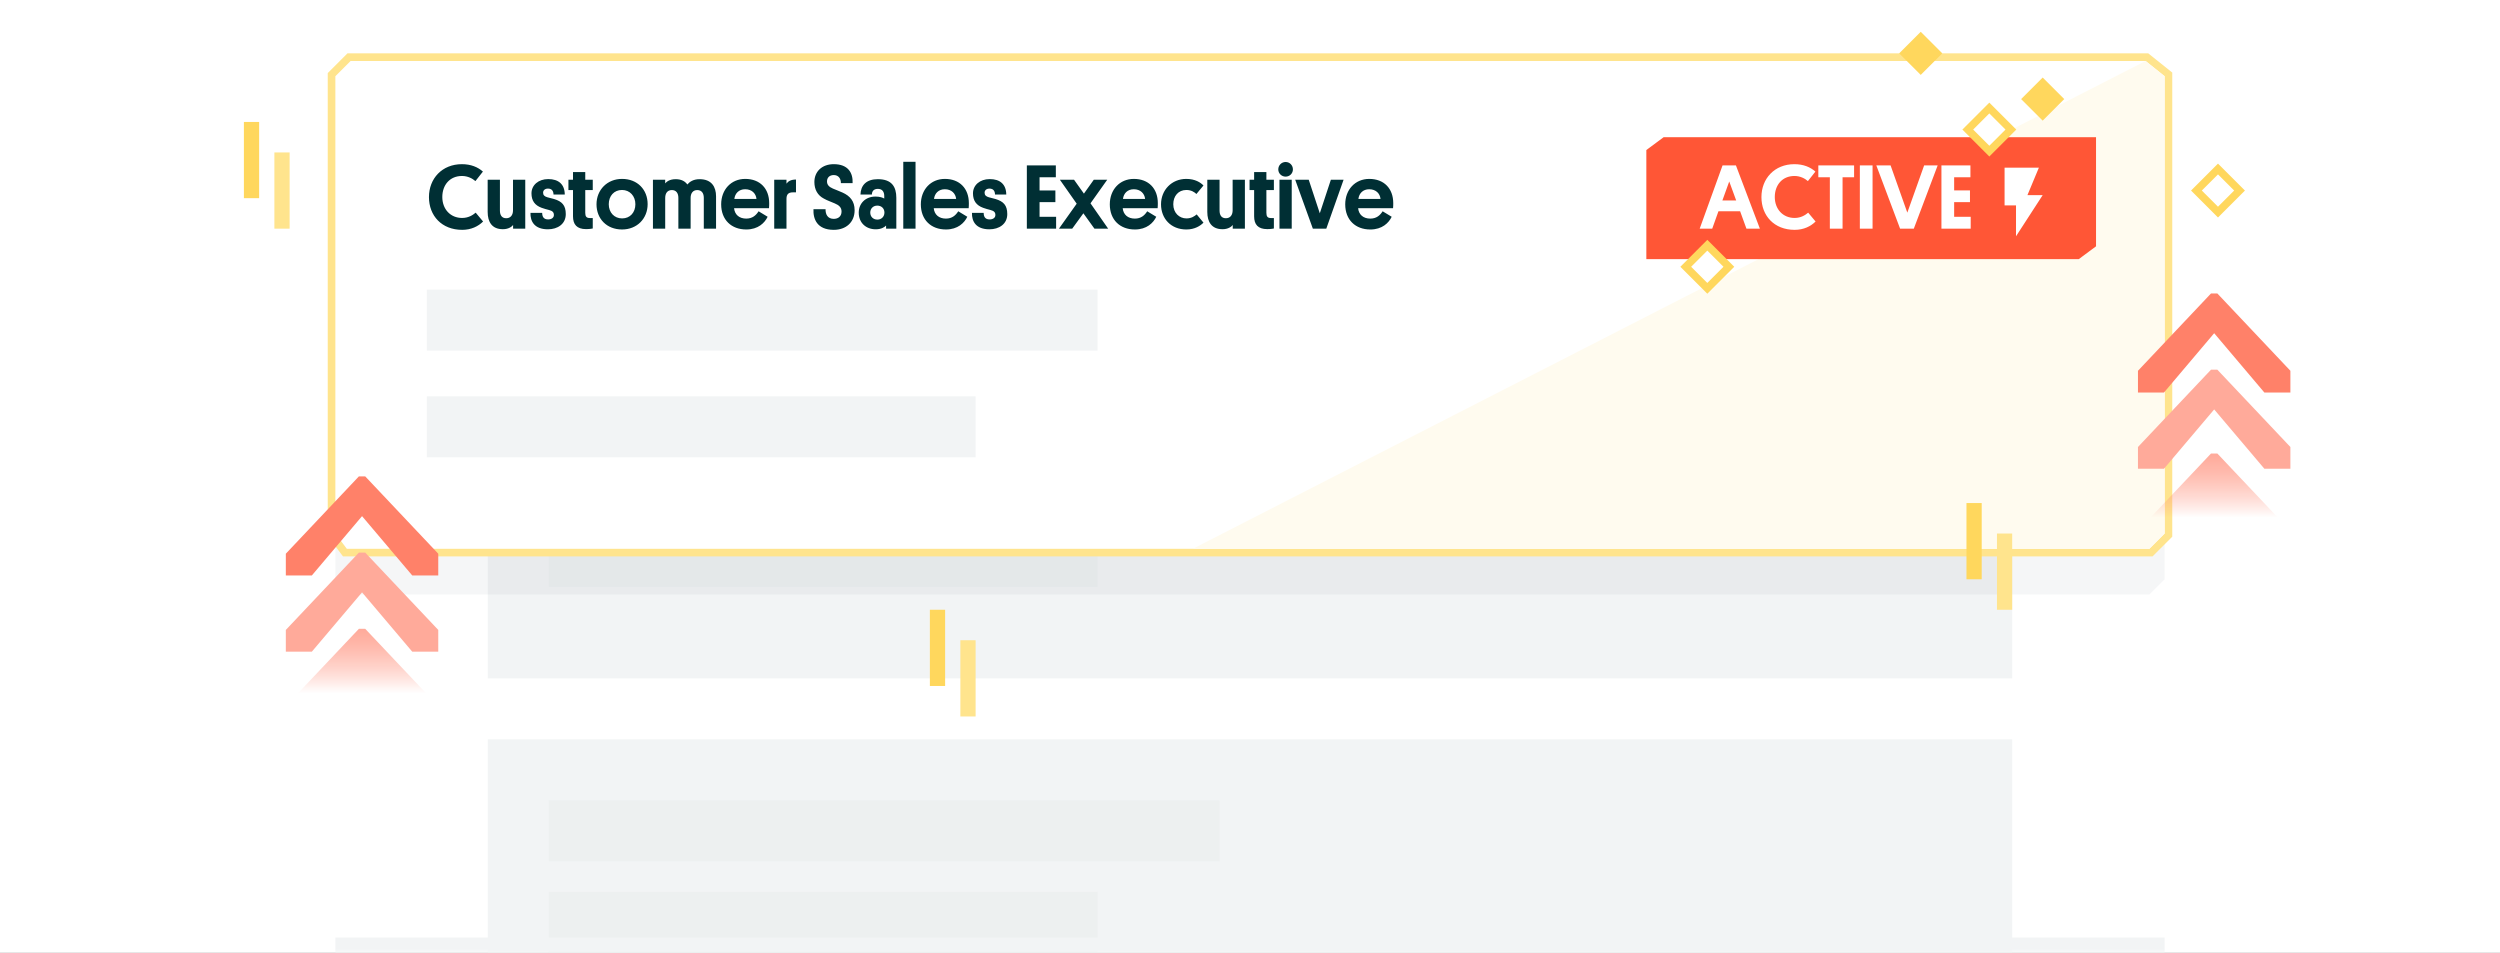 <svg xmlns="http://www.w3.org/2000/svg" xmlns:xlink="http://www.w3.org/1999/xlink" width="328" height="125" viewBox="0 0 328 125">
    <rect x="0" y="0" width="328" height="125" fill="#808080" stroke="none"/>
    <defs>
        <linearGradient id="rlqnagautc" x1="35.086%" x2="100%" y1="50%" y2="50%">
            <stop offset="0%" stop-color="#FF8169" stop-opacity="0"/>
            <stop offset="100%" stop-color="#FFAA9A"/>
        </linearGradient>
        <path id="nuzwdvu5ga" d="M0 0H328V125H0z"/>
    </defs>
    <g fill="none" fill-rule="evenodd">
        <g>
            <g transform="translate(-16 -104) translate(16 104)">
                <mask id="vv6ntrsglb" fill="#fff">
                    <use xlink:href="#nuzwdvu5ga"/>
                </mask>
                <use fill="#FFF" xlink:href="#nuzwdvu5ga"/>
                <path fill="#F2F4F5" d="M64 41H264V89H64z" mask="url(#vv6ntrsglb)"/>
                <path fill="#D8DFE0" d="M72 57H160V65H72z" mask="url(#vv6ntrsglb)"/>
                <path fill="#D8DFE0" d="M72 69H144V77H72z" mask="url(#vv6ntrsglb)" opacity=".48"/>
                <path fill="#F2F4F5" d="M64 97H264V145H64z" mask="url(#vv6ntrsglb)"/>
                <path fill="#D8DFE0" d="M72 105H160V113H72zM72 117H144V125H72z" mask="url(#vv6ntrsglb)" opacity=".48"/>
                <path fill="#002F34" fill-opacity=".04" d="M44 16L46 14 281.5 14 284 16 284 76 282 78 45.5 78 44 76z" mask="url(#vv6ntrsglb)"/>
                <path fill="#FFF" stroke="#FFE48D" d="M281.675 7.5l2.825 2.26v60.447l-2.293 2.293H45.25l-1.75-2.333V9.793L45.793 7.5h235.882z" mask="url(#vv6ntrsglb)"/>
                <path fill="#FFFBEF" d="M281.5 8L284 10 284 70 282 72 156.5 72z" mask="url(#vv6ntrsglb)"/>
                <g mask="url(#vv6ntrsglb)">
                    <g>
                        <path fill="#FF5636" d="M0 1.684L2.269 0 59 0 59 14.316 56.731 16 0 16z" transform="translate(216 18)"/>
                        <path fill="#FFF" fill-rule="nonzero" d="M8.644 12l.816-2.28h2.844l.828 2.28h1.764l-3.144-8.304H10L7 12h1.644zm3.144-3.696H9.976l.9-2.496.912 2.496zm7.668 3.852c1.2 0 2.112-.468 2.748-1.092L21.232 9.9c-.348.3-.936.696-1.776.696-1.56 0-2.604-1.176-2.604-2.748 0-1.56.972-2.76 2.58-2.76.768 0 1.38.336 1.764.672l.984-1.248c-.66-.588-1.572-.972-2.76-.972-2.592 0-4.32 1.884-4.32 4.32 0 2.448 1.68 4.296 4.356 4.296zM25.744 12V5.256h1.512v-1.56h-4.692v1.56h1.512V12h1.668zm3.936 0V3.696h-1.668V12h1.668zm5.412 0l3.132-8.304h-1.776L34.24 9.9l-2.196-6.204h-1.872L33.292 12h1.8zm7.464 0v-1.56h-2.172V8.52h2.076V6.984h-2.076V5.256h2.136v-1.56h-3.804V12h3.84zM47 4L47 8.95 48.5 8.95 48.5 13 52 7.6 50 7.6 51.5 4z" transform="translate(216 18)"/>
                    </g>
                </g>
                <path fill="#F2F4F5" d="M56 38H144V46H56z" mask="url(#vv6ntrsglb)"/>
                <path fill="#002F34" fill-rule="nonzero" d="M60.634 30.156c1.2 0 2.112-.468 2.748-1.092L62.41 27.9c-.348.3-.936.696-1.776.696-1.56 0-2.604-1.176-2.604-2.748 0-1.56.972-2.76 2.58-2.76.768 0 1.38.336 1.764.672l.984-1.248c-.66-.588-1.572-.972-2.76-.972-2.592 0-4.32 1.884-4.32 4.32 0 2.448 1.68 4.296 4.356 4.296zm5.34-.084c.756 0 1.176-.336 1.344-.552V30h1.596v-6.42h-1.608v4.02c0 .612-.312 1.032-.888 1.032-.576 0-.828-.396-.828-1.02V23.58h-1.608v4.224c0 1.308.564 2.268 1.992 2.268zm5.916.012c1.26 0 2.34-.684 2.34-1.992 0-1.164-.504-1.668-1.536-1.98-.324-.096-.588-.144-.876-.228-.384-.108-.564-.288-.564-.6 0-.324.252-.54.636-.54.492 0 .72.288.732.78h1.476c-.012-1.344-.816-2.028-2.172-2.028-1.284 0-2.196.792-2.196 1.872 0 .972.444 1.572 1.332 1.896.348.132.624.192.972.288.444.12.636.288.636.66 0 .372-.336.576-.756.576-.624 0-.78-.408-.78-.864h-1.536c-.036 1.116.516 2.16 2.292 2.16zm5.004-.024c.552 0 .84-.084.876-.084v-1.368h-.372c-.456 0-.612-.204-.612-.684v-2.988h.984V23.58h-.984v-1.008h-1.608v1.008h-.6v1.356h.6v3.444c0 1.068.504 1.68 1.716 1.68zm4.716.048c1.98 0 3.36-1.44 3.36-3.324 0-1.896-1.332-3.312-3.36-3.312-1.932 0-3.348 1.428-3.348 3.336 0 1.896 1.344 3.3 3.348 3.3zm.012-1.452c-1.032 0-1.752-.78-1.752-1.86s.684-1.872 1.74-1.872c1.032 0 1.752.804 1.752 1.872s-.684 1.86-1.74 1.86zM87.274 30v-4.02c0-.636.3-1.044.876-1.044.564 0 .852.408.852 1.02V30h1.608v-4.044c0-.576.288-1.02.864-1.02.576 0 .864.396.864 1.02V30h1.608v-4.236c0-1.236-.576-2.256-2.16-2.256-.84 0-1.32.36-1.608.696-.288-.408-.768-.696-1.524-.696-.816 0-1.212.348-1.38.552v-.48h-1.608V30h1.608zm10.632.108c1.56 0 2.424-.864 2.808-1.668l-1.188-.72c-.336.528-.804.96-1.62.96-.912 0-1.512-.516-1.596-1.368h4.584c.024-.276.024-.504.024-.66 0-1.92-1.212-3.18-3.144-3.18-1.86 0-3.156 1.416-3.156 3.336 0 2.04 1.344 3.3 3.288 3.3zM99.25 26.1h-2.904c.084-.732.6-1.272 1.416-1.272.876 0 1.416.552 1.488 1.272zm3.936 3.9v-3.912c0-.552.216-.852.84-.852h.408v-1.68c-.66 0-1.02.216-1.248.54v-.516h-1.608V30h1.608zm6.204.156c1.608 0 2.736-.996 2.736-2.58 0-1.176-.6-1.872-1.596-2.316-.456-.204-.852-.348-1.248-.516-.54-.228-.78-.516-.78-.948 0-.468.312-.828.888-.828.612 0 .936.444.936 1.056h1.536c.06-1.356-.6-2.484-2.472-2.484-1.56 0-2.544.984-2.544 2.34 0 .996.432 1.752 1.236 2.172.48.276.972.42 1.44.636.54.228.888.516.888 1.068 0 .624-.432.96-1.02.96-.816 0-1.092-.6-1.08-1.272h-1.584c-.06 1.284.468 2.712 2.664 2.712zm5.508-.072c.744 0 1.176-.3 1.356-.492V30h1.344v-4.044c0-1.428-.576-2.448-2.424-2.448-1.512 0-2.244.804-2.28 2.016h1.5c0-.36.18-.744.78-.744.6 0 .84.396.84.948v.324c-.168-.108-.564-.264-1.14-.264-1.332 0-2.208.912-2.208 2.112 0 1.332.948 2.184 2.232 2.184zm.216-1.272c-.552 0-.936-.384-.936-.924 0-.516.372-.912.924-.912.54 0 .936.372.936.912s-.396.924-.924.924zM120.118 30v-8.772h-1.608V30h1.608zm3.984.108c1.56 0 2.424-.864 2.808-1.668l-1.188-.72c-.336.528-.804.96-1.62.96-.912 0-1.512-.516-1.596-1.368h4.584c.024-.276.024-.504.024-.66 0-1.92-1.212-3.18-3.144-3.18-1.86 0-3.156 1.416-3.156 3.336 0 2.04 1.344 3.3 3.288 3.3zm1.344-4.008h-2.904c.084-.732.6-1.272 1.416-1.272.876 0 1.416.552 1.488 1.272zm4.368 3.984c1.26 0 2.34-.684 2.34-1.992 0-1.164-.504-1.668-1.536-1.98-.324-.096-.588-.144-.876-.228-.384-.108-.564-.288-.564-.6 0-.324.252-.54.636-.54.492 0 .72.288.732.78h1.476c-.012-1.344-.816-2.028-2.172-2.028-1.284 0-2.196.792-2.196 1.872 0 .972.444 1.572 1.332 1.896.348.132.624.192.972.288.444.12.636.288.636.66 0 .372-.336.576-.756.576-.624 0-.78-.408-.78-.864h-1.536c-.036 1.116.516 2.16 2.292 2.16zm8.748-.084v-1.56h-2.172v-1.92h2.076v-1.536h-2.076v-1.728h2.136v-1.56h-3.804V30h3.84zm2.112 0l1.464-2.016L143.59 30h1.8l-2.316-3.324 2.196-3.096h-1.764l-1.296 1.824-1.296-1.824h-1.86l2.208 3.144L138.934 30h1.74zm8.22.108c1.56 0 2.424-.864 2.808-1.668l-1.188-.72c-.336.528-.804.96-1.62.96-.912 0-1.512-.516-1.596-1.368h4.584c.024-.276.024-.504.024-.66 0-1.92-1.212-3.18-3.144-3.18-1.86 0-3.156 1.416-3.156 3.336 0 2.04 1.344 3.3 3.288 3.3zm1.344-4.008h-2.904c.084-.732.6-1.272 1.416-1.272.876 0 1.416.552 1.488 1.272zm5.412 4.008c1.104 0 1.86-.492 2.244-.9l-.888-1.08c-.288.24-.696.528-1.344.528-.924 0-1.728-.708-1.728-1.86 0-1.068.66-1.872 1.716-1.872.636 0 1.056.276 1.32.528l.924-1.116c-.384-.396-1.092-.864-2.256-.864-1.92 0-3.312 1.464-3.312 3.336 0 1.86 1.296 3.3 3.324 3.3zm4.74-.036c.756 0 1.176-.336 1.344-.552V30h1.596v-6.42h-1.608v4.02c0 .612-.312 1.032-.888 1.032-.576 0-.828-.396-.828-1.02V23.58h-1.608v4.224c0 1.308.564 2.268 1.992 2.268zm5.868-.012c.552 0 .84-.084.876-.084v-1.368h-.372c-.456 0-.612-.204-.612-.684v-2.988h.984V23.58h-.984v-1.008h-1.608v1.008h-.6v1.356h.6v3.444c0 1.068.504 1.68 1.716 1.68zm2.412-6.888c.54 0 .96-.42.96-.948 0-.54-.42-.972-.96-.972-.528 0-.96.432-.96.972 0 .528.432.948.96.948zm.804 6.828v-6.42h-1.608V30h1.608zm4.536 0l2.268-6.42h-1.668l-1.452 4.404-1.452-4.404h-1.776l2.316 6.42h1.764zm5.772.108c1.56 0 2.424-.864 2.808-1.668l-1.188-.72c-.336.528-.804.96-1.62.96-.912 0-1.512-.516-1.596-1.368h4.584c.024-.276.024-.504.024-.66 0-1.92-1.212-3.18-3.144-3.18-1.86 0-3.156 1.416-3.156 3.336 0 2.04 1.344 3.3 3.288 3.3zm1.344-4.008h-2.904c.084-.732.6-1.272 1.416-1.272.876 0 1.416.552 1.488 1.272z" mask="url(#vv6ntrsglb)"/>
                <path fill="#F2F4F5" d="M56 52H128V60H56z" mask="url(#vv6ntrsglb)"/>
                <path fill="#FF8169" d="M41 59L41 62.414 42.502 63.684 48.783 69 42.502 74.315 42.502 74.314 41 75.586 41 79 43.853 79 54 69.415 54 68.587 43.853 59z" mask="url(#vv6ntrsglb)" transform="rotate(-90 47.5 69)"/>
                <path fill="#FFAA9A" d="M41 69L41 72.414 42.502 73.684 48.783 79 42.502 84.315 42.502 84.314 41 85.586 41 89 43.853 89 54 79.415 54 78.587 43.853 69z" mask="url(#vv6ntrsglb)" transform="rotate(-90 47.5 79)"/>
                <path fill="url(#rlqnagautc)" d="M41 79L41 82.414 41 95.586 41 99 43.853 99 54 89.415 54 88.587 43.853 79z" mask="url(#vv6ntrsglb)" transform="rotate(-90 47.5 89)"/>
                <path fill="url(#rlqnagautc)" d="M284 56L284 59.414 284 72.586 284 76 286.853 76 297 66.415 297 65.587 286.853 56z" mask="url(#vv6ntrsglb)" transform="rotate(-90 290.5 66)"/>
                <path fill="#FF8169" d="M284 35L284 38.414 285.502 39.684 291.783 45 285.502 50.315 285.502 50.315 284 51.586 284 55 286.853 55 297 45.414 297 44.587 286.853 35z" mask="url(#vv6ntrsglb)" transform="rotate(-90 290.5 45)"/>
                <path fill="#FFAA9A" d="M284 45L284 48.414 285.502 49.684 291.783 55 285.502 60.315 285.502 60.315 284 61.586 284 65 286.853 65 297 55.414 297 54.587 286.853 45z" mask="url(#vv6ntrsglb)" transform="rotate(-90 290.5 55)"/>
                <path fill="#FFD75D" d="M258 66H260V76H258z" mask="url(#vv6ntrsglb)"/>
                <path fill="#FFE48D" d="M262 70H264V80H262z" mask="url(#vv6ntrsglb)"/>
                <path fill="#FFD75D" d="M32 16H34V26H32z" mask="url(#vv6ntrsglb)"/>
                <path fill="#FFE48D" d="M36 20H38V30H36z" mask="url(#vv6ntrsglb)"/>
                <path fill="#FFD75D" d="M122 80H124V90H122z" mask="url(#vv6ntrsglb)"/>
                <path fill="#FFE48D" d="M126 84H128V94H126z" mask="url(#vv6ntrsglb)"/>
                <path fill="#FFD75D" d="M266 11H270V15H266z" mask="url(#vv6ntrsglb)" transform="rotate(45 268 13)"/>
                <path fill="#FFD75D" d="M250 5H254V9H250z" mask="url(#vv6ntrsglb)" transform="rotate(45 252 7)"/>
                <path fill="#FFF" stroke="#FFD75D" d="M259 15H263V19H259z" mask="url(#vv6ntrsglb)" transform="rotate(45 261 17)"/>
                <path fill="#FFF" stroke="#FFD75D" d="M222 33H226V37H222z" mask="url(#vv6ntrsglb)" transform="rotate(45 224 35)"/>
                <path fill="#FFF" stroke="#FFD75D" d="M289 23H293V27H289z" mask="url(#vv6ntrsglb)" transform="rotate(45 291 25)"/>
                <path fill="#F2F4F5" d="M44 123H284V125H44z" mask="url(#vv6ntrsglb)"/>
            </g>
        </g>
    </g>
</svg>
